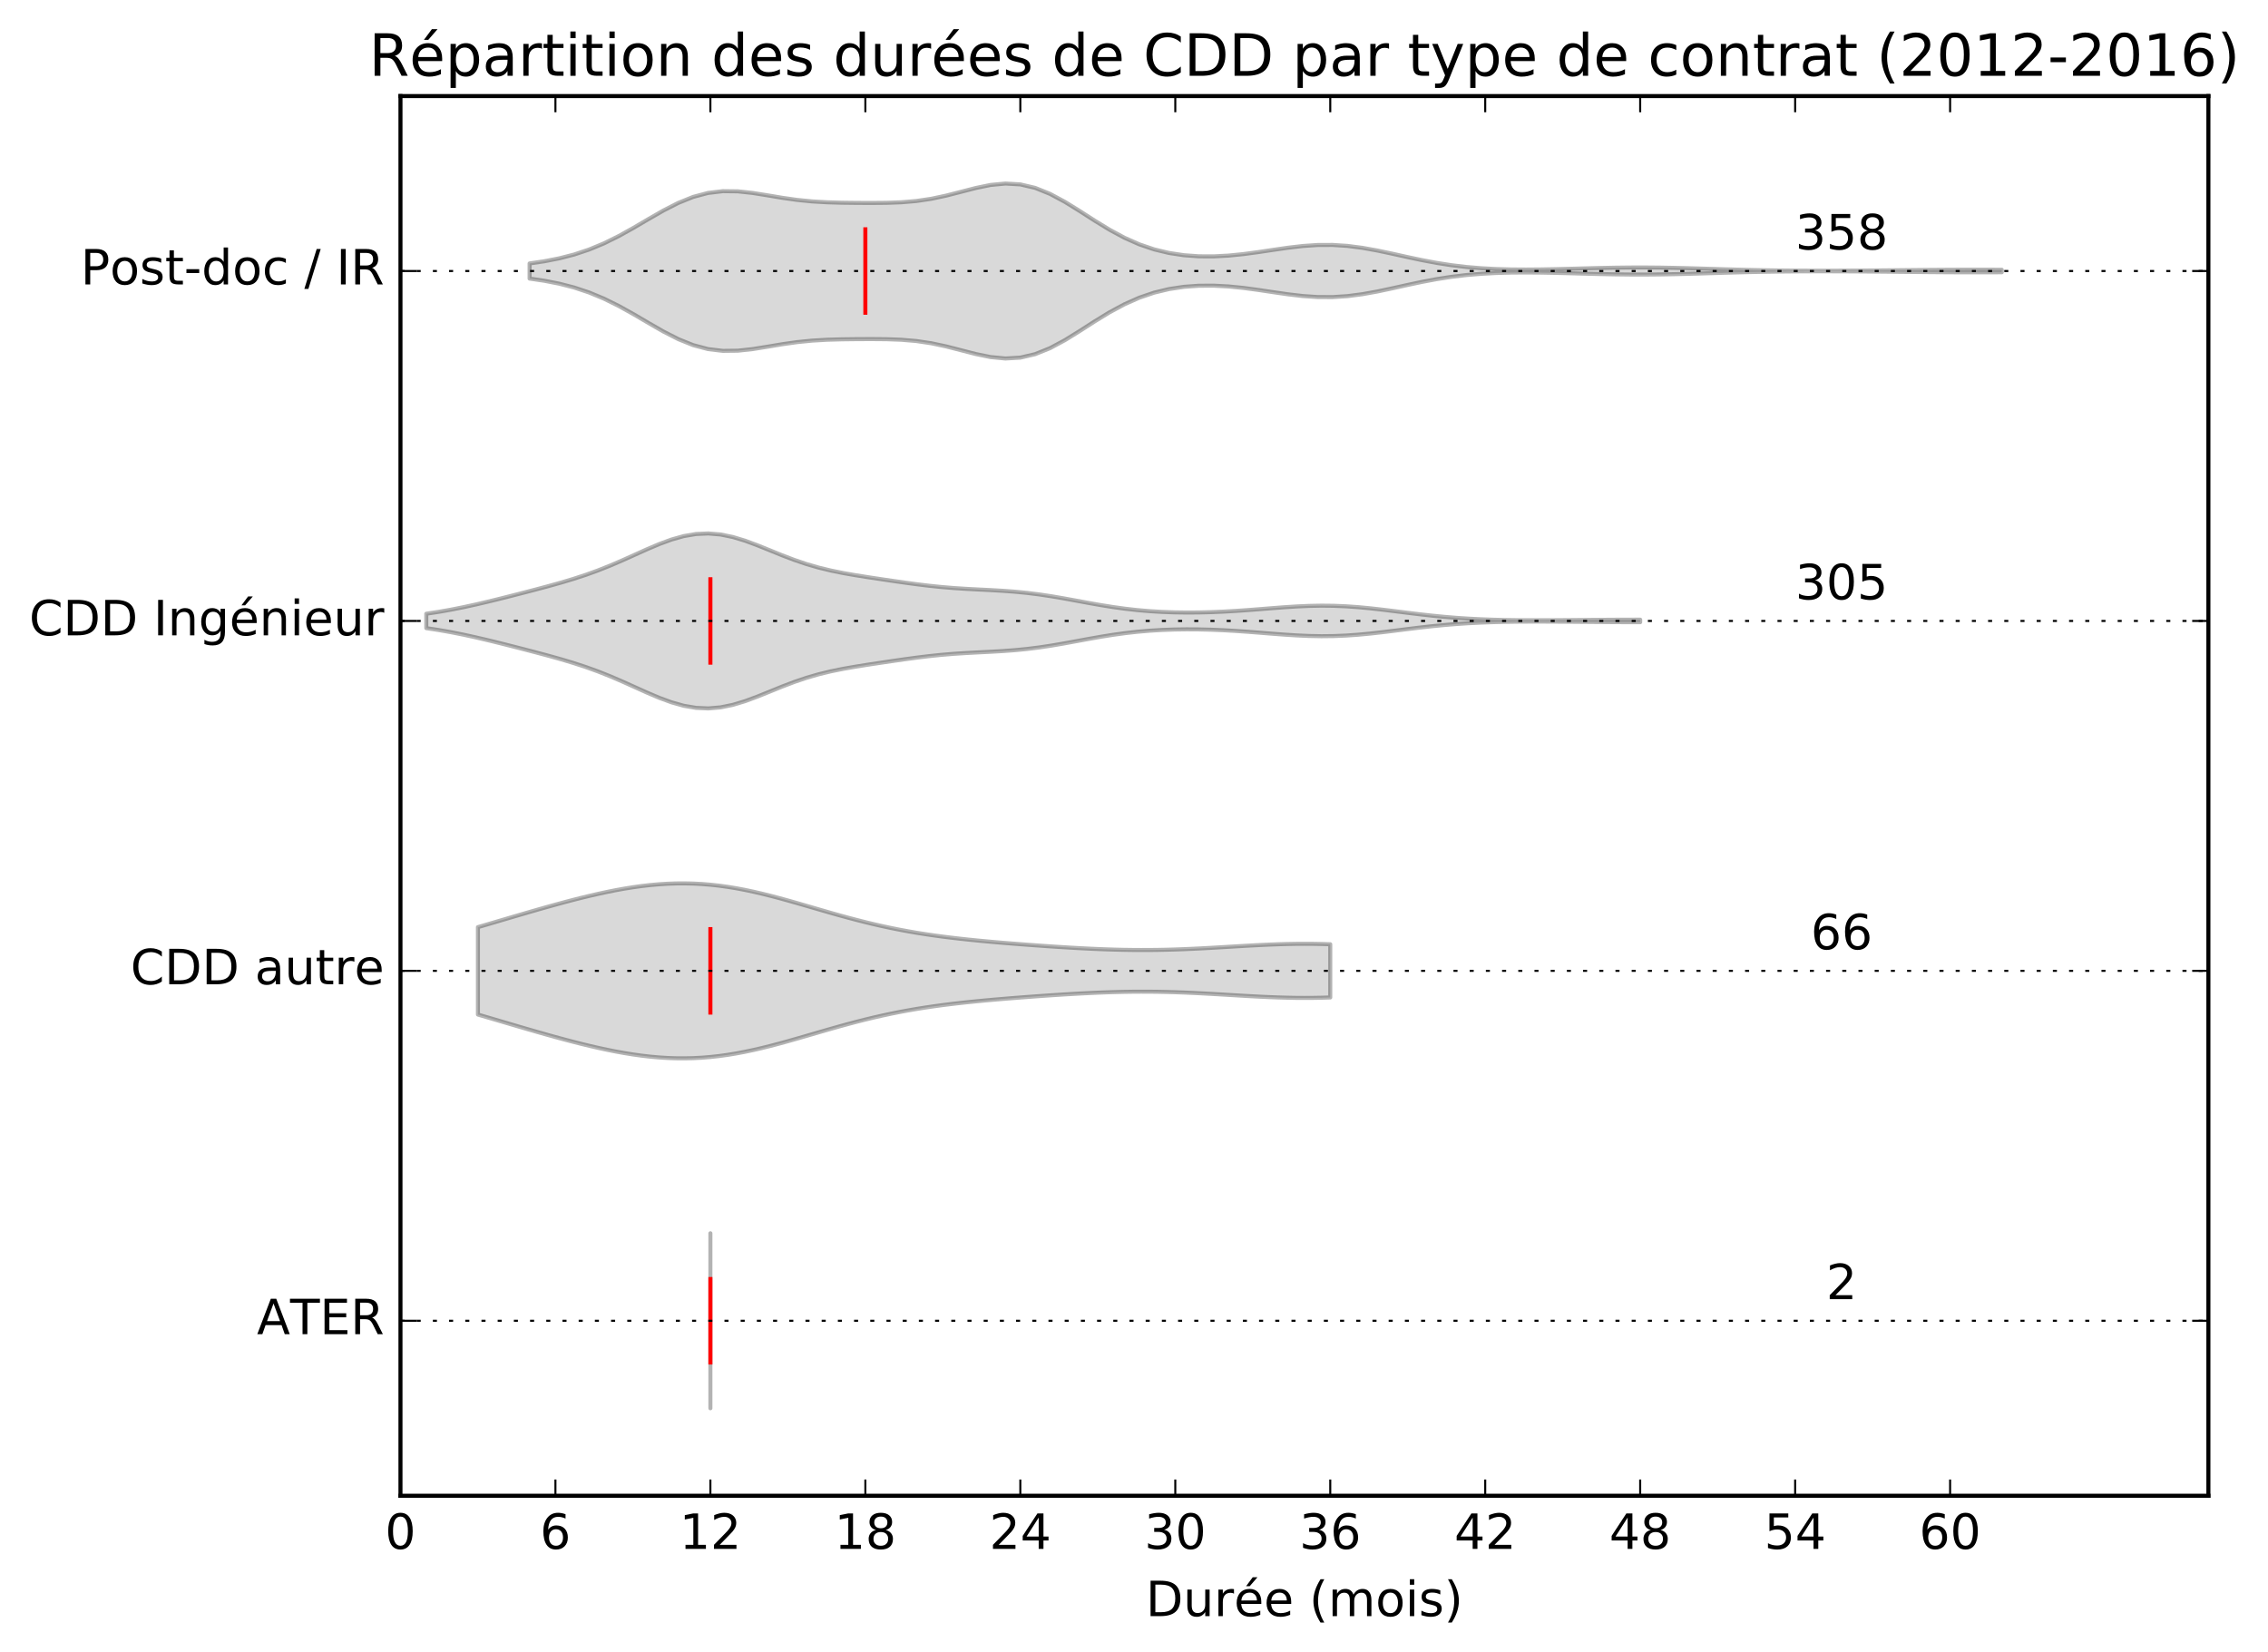 <?xml version="1.0" encoding="utf-8" standalone="no"?>
<!DOCTYPE svg PUBLIC "-//W3C//DTD SVG 1.1//EN"
  "http://www.w3.org/Graphics/SVG/1.1/DTD/svg11.dtd">
<!-- Created with matplotlib (http://matplotlib.org/) -->
<svg height="408pt" version="1.1" viewBox="0 0 560 408" width="560pt" xmlns="http://www.w3.org/2000/svg" xmlns:xlink="http://www.w3.org/1999/xlink">
 <defs>
  <style type="text/css">
*{stroke-linecap:butt;stroke-linejoin:round;stroke-miterlimit:100000;}
  </style>
 </defs>
 <g id="figure_1">
  <g id="patch_1">
   <path d="M 0 408.745 
L 560.27 408.745 
L 560.27 0 
L 0 0 
z
" style="fill:#ffffff;"/>
  </g>
  <g id="axes_1">
   <g id="patch_2">
    <path d="M 98.881 369.318 
L 545.281 369.318 
L 545.281 23.718 
L 98.881 23.718 
z
" style="fill:#ffffff;"/>
   </g>
   <g id="PolyCollection_1">
    <defs>
     <path d="M 175.406 -104.228 
L 175.406 -61.028 
L 175.406 -61.028 
L 175.406 -61.028 
L 175.406 -61.028 
L 175.406 -61.028 
L 175.406 -61.028 
L 175.406 -61.028 
L 175.406 -61.028 
L 175.406 -61.028 
L 175.406 -61.028 
L 175.406 -61.028 
L 175.406 -61.028 
L 175.406 -61.028 
L 175.406 -61.028 
L 175.406 -61.028 
L 175.406 -61.028 
L 175.406 -61.028 
L 175.406 -61.028 
L 175.406 -61.028 
L 175.406 -61.028 
L 175.406 -61.028 
L 175.406 -61.028 
L 175.406 -61.028 
L 175.406 -61.028 
L 175.406 -61.028 
L 175.406 -61.028 
L 175.406 -61.028 
L 175.406 -61.028 
L 175.406 -61.028 
L 175.406 -61.028 
L 175.406 -61.028 
L 175.406 -61.028 
L 175.406 -61.028 
L 175.406 -61.028 
L 175.406 -61.028 
L 175.406 -61.028 
L 175.406 -61.028 
L 175.406 -61.028 
L 175.406 -61.028 
L 175.406 -61.028 
L 175.406 -61.028 
L 175.406 -61.028 
L 175.406 -61.028 
L 175.406 -61.028 
L 175.406 -61.028 
L 175.406 -61.028 
L 175.406 -61.028 
L 175.406 -61.028 
L 175.406 -61.028 
L 175.406 -61.028 
L 175.406 -61.028 
L 175.406 -61.028 
L 175.406 -61.028 
L 175.406 -61.028 
L 175.406 -61.028 
L 175.406 -61.028 
L 175.406 -61.028 
L 175.406 -61.028 
L 175.406 -61.028 
L 175.406 -61.028 
L 175.406 -61.028 
L 175.406 -61.028 
L 175.406 -61.028 
L 175.406 -61.028 
L 175.406 -61.028 
L 175.406 -61.028 
L 175.406 -61.028 
L 175.406 -61.028 
L 175.406 -61.028 
L 175.406 -61.028 
L 175.406 -61.028 
L 175.406 -61.028 
L 175.406 -61.028 
L 175.406 -61.028 
L 175.406 -61.028 
L 175.406 -61.028 
L 175.406 -61.028 
L 175.406 -61.028 
L 175.406 -61.028 
L 175.406 -61.028 
L 175.406 -61.028 
L 175.406 -61.028 
L 175.406 -61.028 
L 175.406 -61.028 
L 175.406 -61.028 
L 175.406 -61.028 
L 175.406 -61.028 
L 175.406 -61.028 
L 175.406 -61.028 
L 175.406 -61.028 
L 175.406 -61.028 
L 175.406 -61.028 
L 175.406 -61.028 
L 175.406 -61.028 
L 175.406 -61.028 
L 175.406 -61.028 
L 175.406 -61.028 
L 175.406 -61.028 
L 175.406 -61.028 
L 175.406 -61.028 
L 175.406 -104.228 
L 175.406 -104.228 
L 175.406 -104.228 
L 175.406 -104.228 
L 175.406 -104.228 
L 175.406 -104.228 
L 175.406 -104.228 
L 175.406 -104.228 
L 175.406 -104.228 
L 175.406 -104.228 
L 175.406 -104.228 
L 175.406 -104.228 
L 175.406 -104.228 
L 175.406 -104.228 
L 175.406 -104.228 
L 175.406 -104.228 
L 175.406 -104.228 
L 175.406 -104.228 
L 175.406 -104.228 
L 175.406 -104.228 
L 175.406 -104.228 
L 175.406 -104.228 
L 175.406 -104.228 
L 175.406 -104.228 
L 175.406 -104.228 
L 175.406 -104.228 
L 175.406 -104.228 
L 175.406 -104.228 
L 175.406 -104.228 
L 175.406 -104.228 
L 175.406 -104.228 
L 175.406 -104.228 
L 175.406 -104.228 
L 175.406 -104.228 
L 175.406 -104.228 
L 175.406 -104.228 
L 175.406 -104.228 
L 175.406 -104.228 
L 175.406 -104.228 
L 175.406 -104.228 
L 175.406 -104.228 
L 175.406 -104.228 
L 175.406 -104.228 
L 175.406 -104.228 
L 175.406 -104.228 
L 175.406 -104.228 
L 175.406 -104.228 
L 175.406 -104.228 
L 175.406 -104.228 
L 175.406 -104.228 
L 175.406 -104.228 
L 175.406 -104.228 
L 175.406 -104.228 
L 175.406 -104.228 
L 175.406 -104.228 
L 175.406 -104.228 
L 175.406 -104.228 
L 175.406 -104.228 
L 175.406 -104.228 
L 175.406 -104.228 
L 175.406 -104.228 
L 175.406 -104.228 
L 175.406 -104.228 
L 175.406 -104.228 
L 175.406 -104.228 
L 175.406 -104.228 
L 175.406 -104.228 
L 175.406 -104.228 
L 175.406 -104.228 
L 175.406 -104.228 
L 175.406 -104.228 
L 175.406 -104.228 
L 175.406 -104.228 
L 175.406 -104.228 
L 175.406 -104.228 
L 175.406 -104.228 
L 175.406 -104.228 
L 175.406 -104.228 
L 175.406 -104.228 
L 175.406 -104.228 
L 175.406 -104.228 
L 175.406 -104.228 
L 175.406 -104.228 
L 175.406 -104.228 
L 175.406 -104.228 
L 175.406 -104.228 
L 175.406 -104.228 
L 175.406 -104.228 
L 175.406 -104.228 
L 175.406 -104.228 
L 175.406 -104.228 
L 175.406 -104.228 
L 175.406 -104.228 
L 175.406 -104.228 
L 175.406 -104.228 
L 175.406 -104.228 
L 175.406 -104.228 
L 175.406 -104.228 
L 175.406 -104.228 
L 175.406 -104.228 
L 175.406 -104.228 
z
" id="mf0b2ff6826" style="stroke:#000000;stroke-opacity:0.3;"/>
    </defs>
    <g clip-path="url(#p38e260ddaf)">
     <use style="fill:#808080;fill-opacity:0.3;stroke:#000000;stroke-opacity:0.3;" x="0.0" xlink:href="#mf0b2ff6826" y="408.745"/>
    </g>
   </g>
   <g id="PolyCollection_2">
    <defs>
     <path d="M 118.012 -179.822 
L 118.012 -158.233 
L 120.138 -157.611 
L 122.263 -156.985 
L 124.389 -156.357 
L 126.515 -155.73 
L 128.641 -155.106 
L 130.766 -154.487 
L 132.892 -153.874 
L 135.018 -153.271 
L 137.143 -152.679 
L 139.269 -152.102 
L 141.395 -151.542 
L 143.521 -151.002 
L 145.646 -150.486 
L 147.772 -149.996 
L 149.898 -149.538 
L 152.023 -149.114 
L 154.149 -148.729 
L 156.275 -148.387 
L 158.401 -148.091 
L 160.526 -147.845 
L 162.652 -147.654 
L 164.778 -147.518 
L 166.903 -147.442 
L 169.029 -147.428 
L 171.155 -147.475 
L 173.281 -147.585 
L 175.406 -147.758 
L 177.532 -147.992 
L 179.658 -148.285 
L 181.783 -148.635 
L 183.909 -149.036 
L 186.035 -149.486 
L 188.161 -149.978 
L 190.286 -150.508 
L 192.412 -151.068 
L 194.538 -151.653 
L 196.663 -152.256 
L 198.789 -152.871 
L 200.915 -153.49 
L 203.041 -154.109 
L 205.166 -154.721 
L 207.292 -155.321 
L 209.418 -155.904 
L 211.543 -156.466 
L 213.669 -157.005 
L 215.795 -157.517 
L 217.921 -158.001 
L 220.046 -158.455 
L 222.172 -158.88 
L 224.298 -159.274 
L 226.423 -159.64 
L 228.549 -159.978 
L 230.675 -160.29 
L 232.801 -160.578 
L 234.926 -160.843 
L 237.052 -161.09 
L 239.178 -161.319 
L 241.303 -161.533 
L 243.429 -161.734 
L 245.555 -161.924 
L 247.681 -162.106 
L 249.806 -162.279 
L 251.932 -162.446 
L 254.058 -162.607 
L 256.183 -162.762 
L 258.309 -162.912 
L 260.435 -163.055 
L 262.561 -163.19 
L 264.686 -163.318 
L 266.812 -163.437 
L 268.938 -163.544 
L 271.063 -163.639 
L 273.189 -163.721 
L 275.315 -163.787 
L 277.441 -163.837 
L 279.566 -163.869 
L 281.692 -163.883 
L 283.818 -163.878 
L 285.943 -163.854 
L 288.069 -163.811 
L 290.195 -163.751 
L 292.321 -163.674 
L 294.446 -163.582 
L 296.572 -163.478 
L 298.698 -163.363 
L 300.823 -163.241 
L 302.949 -163.114 
L 305.075 -162.987 
L 307.201 -162.862 
L 309.326 -162.743 
L 311.452 -162.634 
L 313.578 -162.538 
L 315.703 -162.459 
L 317.829 -162.398 
L 319.955 -162.359 
L 322.081 -162.345 
L 324.206 -162.356 
L 326.332 -162.394 
L 328.458 -162.46 
L 328.458 -175.595 
L 328.458 -175.595 
L 326.332 -175.661 
L 324.206 -175.699 
L 322.081 -175.71 
L 319.955 -175.696 
L 317.829 -175.657 
L 315.703 -175.596 
L 313.578 -175.517 
L 311.452 -175.421 
L 309.326 -175.312 
L 307.201 -175.193 
L 305.075 -175.068 
L 302.949 -174.941 
L 300.823 -174.814 
L 298.698 -174.692 
L 296.572 -174.577 
L 294.446 -174.473 
L 292.321 -174.381 
L 290.195 -174.304 
L 288.069 -174.244 
L 285.943 -174.201 
L 283.818 -174.177 
L 281.692 -174.172 
L 279.566 -174.186 
L 277.441 -174.218 
L 275.315 -174.268 
L 273.189 -174.334 
L 271.063 -174.416 
L 268.938 -174.511 
L 266.812 -174.618 
L 264.686 -174.737 
L 262.561 -174.865 
L 260.435 -175 
L 258.309 -175.143 
L 256.183 -175.293 
L 254.058 -175.448 
L 251.932 -175.609 
L 249.806 -175.776 
L 247.681 -175.949 
L 245.555 -176.131 
L 243.429 -176.321 
L 241.303 -176.522 
L 239.178 -176.736 
L 237.052 -176.965 
L 234.926 -177.212 
L 232.801 -177.477 
L 230.675 -177.765 
L 228.549 -178.077 
L 226.423 -178.415 
L 224.298 -178.781 
L 222.172 -179.175 
L 220.046 -179.6 
L 217.921 -180.054 
L 215.795 -180.538 
L 213.669 -181.05 
L 211.543 -181.589 
L 209.418 -182.151 
L 207.292 -182.734 
L 205.166 -183.334 
L 203.041 -183.946 
L 200.915 -184.565 
L 198.789 -185.184 
L 196.663 -185.799 
L 194.538 -186.402 
L 192.412 -186.987 
L 190.286 -187.547 
L 188.161 -188.077 
L 186.035 -188.569 
L 183.909 -189.019 
L 181.783 -189.42 
L 179.658 -189.77 
L 177.532 -190.063 
L 175.406 -190.297 
L 173.281 -190.47 
L 171.155 -190.58 
L 169.029 -190.627 
L 166.903 -190.613 
L 164.778 -190.537 
L 162.652 -190.401 
L 160.526 -190.21 
L 158.401 -189.964 
L 156.275 -189.668 
L 154.149 -189.326 
L 152.023 -188.941 
L 149.898 -188.517 
L 147.772 -188.059 
L 145.646 -187.569 
L 143.521 -187.053 
L 141.395 -186.513 
L 139.269 -185.953 
L 137.143 -185.376 
L 135.018 -184.784 
L 132.892 -184.181 
L 130.766 -183.568 
L 128.641 -182.949 
L 126.515 -182.325 
L 124.389 -181.698 
L 122.263 -181.07 
L 120.138 -180.444 
L 118.012 -179.822 
z
" id="m212d4ce9a9" style="stroke:#000000;stroke-opacity:0.3;"/>
    </defs>
    <g clip-path="url(#p38e260ddaf)">
     <use style="fill:#808080;fill-opacity:0.3;stroke:#000000;stroke-opacity:0.3;" x="0.0" xlink:href="#m212d4ce9a9" y="408.745"/>
    </g>
   </g>
   <g id="PolyCollection_3">
    <defs>
     <path d="M 105.258 -257.206 
L 105.258 -253.649 
L 108.285 -253.188 
L 111.313 -252.654 
L 114.34 -252.054 
L 117.368 -251.394 
L 120.395 -250.687 
L 123.423 -249.945 
L 126.45 -249.181 
L 129.478 -248.402 
L 132.506 -247.611 
L 135.533 -246.799 
L 138.561 -245.951 
L 141.588 -245.043 
L 144.616 -244.053 
L 147.643 -242.959 
L 150.671 -241.755 
L 153.698 -240.454 
L 156.726 -239.091 
L 159.753 -237.727 
L 162.781 -236.443 
L 165.808 -235.33 
L 168.836 -234.478 
L 171.863 -233.961 
L 174.891 -233.827 
L 177.919 -234.085 
L 180.946 -234.705 
L 183.974 -235.62 
L 187.001 -236.741 
L 190.029 -237.965 
L 193.056 -239.195 
L 196.084 -240.35 
L 199.111 -241.378 
L 202.139 -242.256 
L 205.166 -242.99 
L 208.194 -243.604 
L 211.221 -244.135 
L 214.249 -244.617 
L 217.276 -245.075 
L 220.304 -245.523 
L 223.332 -245.958 
L 226.359 -246.368 
L 229.387 -246.737 
L 232.414 -247.05 
L 235.442 -247.302 
L 238.469 -247.499 
L 241.497 -247.66 
L 244.524 -247.811 
L 247.552 -247.985 
L 250.579 -248.21 
L 253.607 -248.508 
L 256.634 -248.888 
L 259.662 -249.346 
L 262.689 -249.865 
L 265.717 -250.419 
L 268.745 -250.978 
L 271.772 -251.513 
L 274.8 -251.999 
L 277.827 -252.417 
L 280.855 -252.757 
L 283.882 -253.017 
L 286.91 -253.199 
L 289.937 -253.309 
L 292.965 -253.352 
L 295.992 -253.334 
L 299.02 -253.259 
L 302.047 -253.133 
L 305.075 -252.96 
L 308.102 -252.749 
L 311.13 -252.514 
L 314.158 -252.272 
L 317.185 -252.043 
L 320.213 -251.85 
L 323.24 -251.716 
L 326.268 -251.658 
L 329.295 -251.69 
L 332.323 -251.814 
L 335.35 -252.026 
L 338.378 -252.313 
L 341.405 -252.654 
L 344.433 -253.027 
L 347.46 -253.408 
L 350.488 -253.777 
L 353.515 -254.116 
L 356.543 -254.414 
L 359.57 -254.664 
L 362.598 -254.864 
L 365.626 -255.017 
L 368.653 -255.127 
L 371.681 -255.2 
L 374.708 -255.244 
L 377.736 -255.263 
L 380.763 -255.263 
L 383.791 -255.251 
L 386.818 -255.23 
L 389.846 -255.203 
L 392.873 -255.176 
L 395.901 -255.151 
L 398.928 -255.131 
L 401.956 -255.119 
L 404.983 -255.114 
L 404.983 -255.741 
L 404.983 -255.741 
L 401.956 -255.736 
L 398.928 -255.724 
L 395.901 -255.704 
L 392.873 -255.679 
L 389.846 -255.652 
L 386.818 -255.625 
L 383.791 -255.604 
L 380.763 -255.592 
L 377.736 -255.592 
L 374.708 -255.611 
L 371.681 -255.655 
L 368.653 -255.728 
L 365.626 -255.838 
L 362.598 -255.991 
L 359.57 -256.191 
L 356.543 -256.441 
L 353.515 -256.739 
L 350.488 -257.078 
L 347.46 -257.447 
L 344.433 -257.828 
L 341.405 -258.201 
L 338.378 -258.542 
L 335.35 -258.829 
L 332.323 -259.041 
L 329.295 -259.165 
L 326.268 -259.197 
L 323.24 -259.139 
L 320.213 -259.005 
L 317.185 -258.812 
L 314.158 -258.583 
L 311.13 -258.341 
L 308.102 -258.106 
L 305.075 -257.895 
L 302.047 -257.722 
L 299.02 -257.596 
L 295.992 -257.521 
L 292.965 -257.503 
L 289.937 -257.546 
L 286.91 -257.656 
L 283.882 -257.838 
L 280.855 -258.098 
L 277.827 -258.438 
L 274.8 -258.856 
L 271.772 -259.342 
L 268.745 -259.877 
L 265.717 -260.436 
L 262.689 -260.99 
L 259.662 -261.509 
L 256.634 -261.967 
L 253.607 -262.347 
L 250.579 -262.645 
L 247.552 -262.87 
L 244.524 -263.044 
L 241.497 -263.195 
L 238.469 -263.356 
L 235.442 -263.553 
L 232.414 -263.805 
L 229.387 -264.118 
L 226.359 -264.487 
L 223.332 -264.897 
L 220.304 -265.332 
L 217.276 -265.78 
L 214.249 -266.238 
L 211.221 -266.72 
L 208.194 -267.251 
L 205.166 -267.865 
L 202.139 -268.599 
L 199.111 -269.477 
L 196.084 -270.505 
L 193.056 -271.66 
L 190.029 -272.89 
L 187.001 -274.114 
L 183.974 -275.235 
L 180.946 -276.15 
L 177.919 -276.77 
L 174.891 -277.027 
L 171.863 -276.894 
L 168.836 -276.377 
L 165.808 -275.525 
L 162.781 -274.412 
L 159.753 -273.128 
L 156.726 -271.764 
L 153.698 -270.401 
L 150.671 -269.1 
L 147.643 -267.896 
L 144.616 -266.802 
L 141.588 -265.812 
L 138.561 -264.904 
L 135.533 -264.056 
L 132.506 -263.244 
L 129.478 -262.453 
L 126.45 -261.674 
L 123.423 -260.91 
L 120.395 -260.168 
L 117.368 -259.461 
L 114.34 -258.801 
L 111.313 -258.201 
L 108.285 -257.667 
L 105.258 -257.206 
z
" id="m89bff7fbd6" style="stroke:#000000;stroke-opacity:0.3;"/>
    </defs>
    <g clip-path="url(#p38e260ddaf)">
     <use style="fill:#808080;fill-opacity:0.3;stroke:#000000;stroke-opacity:0.3;" x="0.0" xlink:href="#m89bff7fbd6" y="408.745"/>
    </g>
   </g>
   <g id="PolyCollection_4">
    <defs>
     <path d="M 130.766 -343.697 
L 130.766 -339.958 
L 134.438 -339.414 
L 138.11 -338.695 
L 141.781 -337.749 
L 145.453 -336.526 
L 149.125 -335 
L 152.796 -333.184 
L 156.468 -331.14 
L 160.14 -328.986 
L 163.812 -326.881 
L 167.483 -325.007 
L 171.155 -323.526 
L 174.827 -322.55 
L 178.498 -322.111 
L 182.17 -322.154 
L 185.842 -322.552 
L 189.513 -323.14 
L 193.185 -323.756 
L 196.857 -324.277 
L 200.528 -324.643 
L 204.2 -324.857 
L 207.872 -324.961 
L 211.543 -325.006 
L 215.215 -325.021 
L 218.887 -324.989 
L 222.559 -324.855 
L 226.23 -324.544 
L 229.902 -324 
L 233.574 -323.221 
L 237.245 -322.281 
L 240.917 -321.333 
L 244.589 -320.579 
L 248.26 -320.228 
L 251.932 -320.443 
L 255.604 -321.303 
L 259.275 -322.783 
L 262.947 -324.755 
L 266.619 -327.029 
L 270.29 -329.387 
L 273.962 -331.631 
L 277.634 -333.61 
L 281.306 -335.239 
L 284.977 -336.488 
L 288.649 -337.372 
L 292.321 -337.926 
L 295.992 -338.193 
L 299.664 -338.212 
L 303.336 -338.018 
L 307.007 -337.65 
L 310.679 -337.158 
L 314.351 -336.607 
L 318.022 -336.076 
L 321.694 -335.648 
L 325.366 -335.401 
L 329.038 -335.387 
L 332.709 -335.626 
L 336.381 -336.102 
L 340.053 -336.764 
L 343.724 -337.541 
L 347.396 -338.355 
L 351.068 -339.135 
L 354.739 -339.826 
L 358.411 -340.396 
L 362.083 -340.834 
L 365.754 -341.144 
L 369.426 -341.34 
L 373.098 -341.442 
L 376.769 -341.469 
L 380.441 -341.439 
L 384.113 -341.369 
L 387.785 -341.276 
L 391.456 -341.174 
L 395.128 -341.079 
L 398.8 -341.004 
L 402.471 -340.96 
L 406.143 -340.953 
L 409.815 -340.985 
L 413.486 -341.051 
L 417.158 -341.144 
L 420.83 -341.252 
L 424.501 -341.363 
L 428.173 -341.469 
L 431.845 -341.562 
L 435.516 -341.638 
L 439.188 -341.694 
L 442.86 -341.731 
L 446.532 -341.752 
L 450.203 -341.758 
L 453.875 -341.751 
L 457.547 -341.733 
L 461.218 -341.707 
L 464.89 -341.674 
L 468.562 -341.636 
L 472.233 -341.598 
L 475.905 -341.561 
L 479.577 -341.531 
L 483.248 -341.51 
L 486.92 -341.501 
L 490.592 -341.504 
L 494.263 -341.519 
L 494.263 -342.136 
L 494.263 -342.136 
L 490.592 -342.151 
L 486.92 -342.154 
L 483.248 -342.145 
L 479.577 -342.124 
L 475.905 -342.094 
L 472.233 -342.057 
L 468.562 -342.019 
L 464.89 -341.981 
L 461.218 -341.948 
L 457.547 -341.922 
L 453.875 -341.904 
L 450.203 -341.897 
L 446.532 -341.903 
L 442.86 -341.924 
L 439.188 -341.961 
L 435.516 -342.017 
L 431.845 -342.093 
L 428.173 -342.186 
L 424.501 -342.292 
L 420.83 -342.403 
L 417.158 -342.511 
L 413.486 -342.604 
L 409.815 -342.67 
L 406.143 -342.702 
L 402.471 -342.695 
L 398.8 -342.651 
L 395.128 -342.576 
L 391.456 -342.481 
L 387.785 -342.379 
L 384.113 -342.286 
L 380.441 -342.216 
L 376.769 -342.186 
L 373.098 -342.213 
L 369.426 -342.315 
L 365.754 -342.511 
L 362.083 -342.821 
L 358.411 -343.259 
L 354.739 -343.829 
L 351.068 -344.52 
L 347.396 -345.3 
L 343.724 -346.114 
L 340.053 -346.891 
L 336.381 -347.553 
L 332.709 -348.029 
L 329.038 -348.268 
L 325.366 -348.254 
L 321.694 -348.007 
L 318.022 -347.579 
L 314.351 -347.048 
L 310.679 -346.497 
L 307.007 -346.005 
L 303.336 -345.637 
L 299.664 -345.443 
L 295.992 -345.462 
L 292.321 -345.729 
L 288.649 -346.283 
L 284.977 -347.167 
L 281.306 -348.416 
L 277.634 -350.045 
L 273.962 -352.024 
L 270.29 -354.268 
L 266.619 -356.626 
L 262.947 -358.9 
L 259.275 -360.872 
L 255.604 -362.352 
L 251.932 -363.212 
L 248.26 -363.428 
L 244.589 -363.076 
L 240.917 -362.322 
L 237.245 -361.374 
L 233.574 -360.434 
L 229.902 -359.655 
L 226.23 -359.111 
L 222.559 -358.8 
L 218.887 -358.666 
L 215.215 -358.634 
L 211.543 -358.649 
L 207.872 -358.694 
L 204.2 -358.798 
L 200.528 -359.012 
L 196.857 -359.378 
L 193.185 -359.899 
L 189.513 -360.515 
L 185.842 -361.103 
L 182.17 -361.501 
L 178.498 -361.544 
L 174.827 -361.105 
L 171.155 -360.129 
L 167.483 -358.648 
L 163.812 -356.774 
L 160.14 -354.669 
L 156.468 -352.515 
L 152.796 -350.471 
L 149.125 -348.655 
L 145.453 -347.129 
L 141.781 -345.906 
L 138.11 -344.96 
L 134.438 -344.241 
L 130.766 -343.697 
z
" id="m210275f5ef" style="stroke:#000000;stroke-opacity:0.3;"/>
    </defs>
    <g clip-path="url(#p38e260ddaf)">
     <use style="fill:#808080;fill-opacity:0.3;stroke:#000000;stroke-opacity:0.3;" x="0.0" xlink:href="#m210275f5ef" y="408.745"/>
    </g>
   </g>
   <g id="LineCollection_1">
    <path clip-path="url(#p38e260ddaf)" d="M 175.406 336.918 
L 175.406 315.318 
" style="fill:none;stroke:#ff0000;"/>
    <path clip-path="url(#p38e260ddaf)" d="M 175.406 250.518 
L 175.406 228.918 
" style="fill:none;stroke:#ff0000;"/>
    <path clip-path="url(#p38e260ddaf)" d="M 175.406 164.118 
L 175.406 142.518 
" style="fill:none;stroke:#ff0000;"/>
    <path clip-path="url(#p38e260ddaf)" d="M 213.669 77.718 
L 213.669 56.118 
" style="fill:none;stroke:#ff0000;"/>
   </g>
   <g id="patch_3">
    <path d="M 98.881 23.718 
L 545.281 23.718 
" style="fill:none;stroke:#000000;stroke-linecap:square;stroke-linejoin:miter;"/>
   </g>
   <g id="patch_4">
    <path d="M 545.281 369.318 
L 545.281 23.718 
" style="fill:none;stroke:#000000;stroke-linecap:square;stroke-linejoin:miter;"/>
   </g>
   <g id="patch_5">
    <path d="M 98.881 369.318 
L 545.281 369.318 
" style="fill:none;stroke:#000000;stroke-linecap:square;stroke-linejoin:miter;"/>
   </g>
   <g id="patch_6">
    <path d="M 98.881 369.318 
L 98.881 23.718 
" style="fill:none;stroke:#000000;stroke-linecap:square;stroke-linejoin:miter;"/>
   </g>
   <g id="matplotlib.axis_1">
    <g id="xtick_1">
     <g id="line2d_1">
      <defs>
       <path d="M 0 0 
L 0 -4 
" id="m77deff2e75" style="stroke:#000000;stroke-width:0.5;"/>
      </defs>
      <g>
       <use style="stroke:#000000;stroke-width:0.5;" x="98.881" xlink:href="#m77deff2e75" y="369.318"/>
      </g>
     </g>
     <g id="line2d_2">
      <defs>
       <path d="M 0 0 
L 0 4 
" id="m573f08c251" style="stroke:#000000;stroke-width:0.5;"/>
      </defs>
      <g>
       <use style="stroke:#000000;stroke-width:0.5;" x="98.881" xlink:href="#m573f08c251" y="23.718"/>
      </g>
     </g>
     <g id="text_1">
      <!-- 0 -->
      <defs>
       <path d="M 31.781 66.406 
Q 24.172 66.406 20.328 58.906 
Q 16.5 51.422 16.5 36.375 
Q 16.5 21.391 20.328 13.891 
Q 24.172 6.391 31.781 6.391 
Q 39.453 6.391 43.281 13.891 
Q 47.125 21.391 47.125 36.375 
Q 47.125 51.422 43.281 58.906 
Q 39.453 66.406 31.781 66.406 
M 31.781 74.219 
Q 44.047 74.219 50.516 64.516 
Q 56.984 54.828 56.984 36.375 
Q 56.984 17.969 50.516 8.266 
Q 44.047 -1.422 31.781 -1.422 
Q 19.531 -1.422 13.062 8.266 
Q 6.594 17.969 6.594 36.375 
Q 6.594 54.828 13.062 64.516 
Q 19.531 74.219 31.781 74.219 
" id="BitstreamVeraSans-Roman-30"/>
      </defs>
      <g transform="translate(95.063 382.436)scale(0.12 -0.12)">
       <use xlink:href="#BitstreamVeraSans-Roman-30"/>
      </g>
     </g>
    </g>
    <g id="xtick_2">
     <g id="line2d_3">
      <g>
       <use style="stroke:#000000;stroke-width:0.5;" x="137.143" xlink:href="#m77deff2e75" y="369.318"/>
      </g>
     </g>
     <g id="line2d_4">
      <g>
       <use style="stroke:#000000;stroke-width:0.5;" x="137.143" xlink:href="#m573f08c251" y="23.718"/>
      </g>
     </g>
     <g id="text_2">
      <!-- 6 -->
      <defs>
       <path d="M 33.016 40.375 
Q 26.375 40.375 22.484 35.828 
Q 18.609 31.297 18.609 23.391 
Q 18.609 15.531 22.484 10.953 
Q 26.375 6.391 33.016 6.391 
Q 39.656 6.391 43.531 10.953 
Q 47.406 15.531 47.406 23.391 
Q 47.406 31.297 43.531 35.828 
Q 39.656 40.375 33.016 40.375 
M 52.594 71.297 
L 52.594 62.312 
Q 48.875 64.062 45.094 64.984 
Q 41.312 65.922 37.594 65.922 
Q 27.828 65.922 22.672 59.328 
Q 17.531 52.734 16.797 39.406 
Q 19.672 43.656 24.016 45.922 
Q 28.375 48.188 33.594 48.188 
Q 44.578 48.188 50.953 41.516 
Q 57.328 34.859 57.328 23.391 
Q 57.328 12.156 50.688 5.359 
Q 44.047 -1.422 33.016 -1.422 
Q 20.359 -1.422 13.672 8.266 
Q 6.984 17.969 6.984 36.375 
Q 6.984 53.656 15.188 63.938 
Q 23.391 74.219 37.203 74.219 
Q 40.922 74.219 44.703 73.484 
Q 48.484 72.75 52.594 71.297 
" id="BitstreamVeraSans-Roman-36"/>
      </defs>
      <g transform="translate(133.326 382.436)scale(0.12 -0.12)">
       <use xlink:href="#BitstreamVeraSans-Roman-36"/>
      </g>
     </g>
    </g>
    <g id="xtick_3">
     <g id="line2d_5">
      <g>
       <use style="stroke:#000000;stroke-width:0.5;" x="175.406" xlink:href="#m77deff2e75" y="369.318"/>
      </g>
     </g>
     <g id="line2d_6">
      <g>
       <use style="stroke:#000000;stroke-width:0.5;" x="175.406" xlink:href="#m573f08c251" y="23.718"/>
      </g>
     </g>
     <g id="text_3">
      <!-- 12 -->
      <defs>
       <path d="M 19.188 8.297 
L 53.609 8.297 
L 53.609 0 
L 7.328 0 
L 7.328 8.297 
Q 12.938 14.109 22.625 23.891 
Q 32.328 33.688 34.812 36.531 
Q 39.547 41.844 41.422 45.531 
Q 43.312 49.219 43.312 52.781 
Q 43.312 58.594 39.234 62.25 
Q 35.156 65.922 28.609 65.922 
Q 23.969 65.922 18.812 64.312 
Q 13.672 62.703 7.812 59.422 
L 7.812 69.391 
Q 13.766 71.781 18.938 73 
Q 24.125 74.219 28.422 74.219 
Q 39.75 74.219 46.484 68.547 
Q 53.219 62.891 53.219 53.422 
Q 53.219 48.922 51.531 44.891 
Q 49.859 40.875 45.406 35.406 
Q 44.188 33.984 37.641 27.219 
Q 31.109 20.453 19.188 8.297 
" id="BitstreamVeraSans-Roman-32"/>
       <path d="M 12.406 8.297 
L 28.516 8.297 
L 28.516 63.922 
L 10.984 60.406 
L 10.984 69.391 
L 28.422 72.906 
L 38.281 72.906 
L 38.281 8.297 
L 54.391 8.297 
L 54.391 0 
L 12.406 0 
z
" id="BitstreamVeraSans-Roman-31"/>
      </defs>
      <g transform="translate(167.771 382.436)scale(0.12 -0.12)">
       <use xlink:href="#BitstreamVeraSans-Roman-31"/>
       <use x="63.623" xlink:href="#BitstreamVeraSans-Roman-32"/>
      </g>
     </g>
    </g>
    <g id="xtick_4">
     <g id="line2d_7">
      <g>
       <use style="stroke:#000000;stroke-width:0.5;" x="213.669" xlink:href="#m77deff2e75" y="369.318"/>
      </g>
     </g>
     <g id="line2d_8">
      <g>
       <use style="stroke:#000000;stroke-width:0.5;" x="213.669" xlink:href="#m573f08c251" y="23.718"/>
      </g>
     </g>
     <g id="text_4">
      <!-- 18 -->
      <defs>
       <path d="M 31.781 34.625 
Q 24.75 34.625 20.719 30.859 
Q 16.703 27.094 16.703 20.516 
Q 16.703 13.922 20.719 10.156 
Q 24.75 6.391 31.781 6.391 
Q 38.812 6.391 42.859 10.172 
Q 46.922 13.969 46.922 20.516 
Q 46.922 27.094 42.891 30.859 
Q 38.875 34.625 31.781 34.625 
M 21.922 38.812 
Q 15.578 40.375 12.031 44.719 
Q 8.5 49.078 8.5 55.328 
Q 8.5 64.062 14.719 69.141 
Q 20.953 74.219 31.781 74.219 
Q 42.672 74.219 48.875 69.141 
Q 55.078 64.062 55.078 55.328 
Q 55.078 49.078 51.531 44.719 
Q 48 40.375 41.703 38.812 
Q 48.828 37.156 52.797 32.312 
Q 56.781 27.484 56.781 20.516 
Q 56.781 9.906 50.312 4.234 
Q 43.844 -1.422 31.781 -1.422 
Q 19.734 -1.422 13.25 4.234 
Q 6.781 9.906 6.781 20.516 
Q 6.781 27.484 10.781 32.312 
Q 14.797 37.156 21.922 38.812 
M 18.312 54.391 
Q 18.312 48.734 21.844 45.562 
Q 25.391 42.391 31.781 42.391 
Q 38.141 42.391 41.719 45.562 
Q 45.312 48.734 45.312 54.391 
Q 45.312 60.062 41.719 63.234 
Q 38.141 66.406 31.781 66.406 
Q 25.391 66.406 21.844 63.234 
Q 18.312 60.062 18.312 54.391 
" id="BitstreamVeraSans-Roman-38"/>
      </defs>
      <g transform="translate(206.034 382.436)scale(0.12 -0.12)">
       <use xlink:href="#BitstreamVeraSans-Roman-31"/>
       <use x="63.623" xlink:href="#BitstreamVeraSans-Roman-38"/>
      </g>
     </g>
    </g>
    <g id="xtick_5">
     <g id="line2d_9">
      <g>
       <use style="stroke:#000000;stroke-width:0.5;" x="251.932" xlink:href="#m77deff2e75" y="369.318"/>
      </g>
     </g>
     <g id="line2d_10">
      <g>
       <use style="stroke:#000000;stroke-width:0.5;" x="251.932" xlink:href="#m573f08c251" y="23.718"/>
      </g>
     </g>
     <g id="text_5">
      <!-- 24 -->
      <defs>
       <path d="M 37.797 64.312 
L 12.891 25.391 
L 37.797 25.391 
z
M 35.203 72.906 
L 47.609 72.906 
L 47.609 25.391 
L 58.016 25.391 
L 58.016 17.188 
L 47.609 17.188 
L 47.609 0 
L 37.797 0 
L 37.797 17.188 
L 4.891 17.188 
L 4.891 26.703 
z
" id="BitstreamVeraSans-Roman-34"/>
      </defs>
      <g transform="translate(244.297 382.436)scale(0.12 -0.12)">
       <use xlink:href="#BitstreamVeraSans-Roman-32"/>
       <use x="63.623" xlink:href="#BitstreamVeraSans-Roman-34"/>
      </g>
     </g>
    </g>
    <g id="xtick_6">
     <g id="line2d_11">
      <g>
       <use style="stroke:#000000;stroke-width:0.5;" x="290.195" xlink:href="#m77deff2e75" y="369.318"/>
      </g>
     </g>
     <g id="line2d_12">
      <g>
       <use style="stroke:#000000;stroke-width:0.5;" x="290.195" xlink:href="#m573f08c251" y="23.718"/>
      </g>
     </g>
     <g id="text_6">
      <!-- 30 -->
      <defs>
       <path d="M 40.578 39.312 
Q 47.656 37.797 51.625 33 
Q 55.609 28.219 55.609 21.188 
Q 55.609 10.406 48.188 4.484 
Q 40.766 -1.422 27.094 -1.422 
Q 22.516 -1.422 17.656 -0.516 
Q 12.797 0.391 7.625 2.203 
L 7.625 11.719 
Q 11.719 9.328 16.594 8.109 
Q 21.484 6.891 26.812 6.891 
Q 36.078 6.891 40.938 10.547 
Q 45.797 14.203 45.797 21.188 
Q 45.797 27.641 41.281 31.266 
Q 36.766 34.906 28.719 34.906 
L 20.219 34.906 
L 20.219 43.016 
L 29.109 43.016 
Q 36.375 43.016 40.234 45.922 
Q 44.094 48.828 44.094 54.297 
Q 44.094 59.906 40.109 62.906 
Q 36.141 65.922 28.719 65.922 
Q 24.656 65.922 20.016 65.031 
Q 15.375 64.156 9.812 62.312 
L 9.812 71.094 
Q 15.438 72.656 20.344 73.438 
Q 25.25 74.219 29.594 74.219 
Q 40.828 74.219 47.359 69.109 
Q 53.906 64.016 53.906 55.328 
Q 53.906 49.266 50.438 45.094 
Q 46.969 40.922 40.578 39.312 
" id="BitstreamVeraSans-Roman-33"/>
      </defs>
      <g transform="translate(282.56 382.436)scale(0.12 -0.12)">
       <use xlink:href="#BitstreamVeraSans-Roman-33"/>
       <use x="63.623" xlink:href="#BitstreamVeraSans-Roman-30"/>
      </g>
     </g>
    </g>
    <g id="xtick_7">
     <g id="line2d_13">
      <g>
       <use style="stroke:#000000;stroke-width:0.5;" x="328.458" xlink:href="#m77deff2e75" y="369.318"/>
      </g>
     </g>
     <g id="line2d_14">
      <g>
       <use style="stroke:#000000;stroke-width:0.5;" x="328.458" xlink:href="#m573f08c251" y="23.718"/>
      </g>
     </g>
     <g id="text_7">
      <!-- 36 -->
      <g transform="translate(320.823 382.436)scale(0.12 -0.12)">
       <use xlink:href="#BitstreamVeraSans-Roman-33"/>
       <use x="63.623" xlink:href="#BitstreamVeraSans-Roman-36"/>
      </g>
     </g>
    </g>
    <g id="xtick_8">
     <g id="line2d_15">
      <g>
       <use style="stroke:#000000;stroke-width:0.5;" x="366.721" xlink:href="#m77deff2e75" y="369.318"/>
      </g>
     </g>
     <g id="line2d_16">
      <g>
       <use style="stroke:#000000;stroke-width:0.5;" x="366.721" xlink:href="#m573f08c251" y="23.718"/>
      </g>
     </g>
     <g id="text_8">
      <!-- 42 -->
      <g transform="translate(359.086 382.436)scale(0.12 -0.12)">
       <use xlink:href="#BitstreamVeraSans-Roman-34"/>
       <use x="63.623" xlink:href="#BitstreamVeraSans-Roman-32"/>
      </g>
     </g>
    </g>
    <g id="xtick_9">
     <g id="line2d_17">
      <g>
       <use style="stroke:#000000;stroke-width:0.5;" x="404.983" xlink:href="#m77deff2e75" y="369.318"/>
      </g>
     </g>
     <g id="line2d_18">
      <g>
       <use style="stroke:#000000;stroke-width:0.5;" x="404.983" xlink:href="#m573f08c251" y="23.718"/>
      </g>
     </g>
     <g id="text_9">
      <!-- 48 -->
      <g transform="translate(397.348 382.436)scale(0.12 -0.12)">
       <use xlink:href="#BitstreamVeraSans-Roman-34"/>
       <use x="63.623" xlink:href="#BitstreamVeraSans-Roman-38"/>
      </g>
     </g>
    </g>
    <g id="xtick_10">
     <g id="line2d_19">
      <g>
       <use style="stroke:#000000;stroke-width:0.5;" x="443.246" xlink:href="#m77deff2e75" y="369.318"/>
      </g>
     </g>
     <g id="line2d_20">
      <g>
       <use style="stroke:#000000;stroke-width:0.5;" x="443.246" xlink:href="#m573f08c251" y="23.718"/>
      </g>
     </g>
     <g id="text_10">
      <!-- 54 -->
      <defs>
       <path d="M 10.797 72.906 
L 49.516 72.906 
L 49.516 64.594 
L 19.828 64.594 
L 19.828 46.734 
Q 21.969 47.469 24.109 47.828 
Q 26.266 48.188 28.422 48.188 
Q 40.625 48.188 47.75 41.5 
Q 54.891 34.812 54.891 23.391 
Q 54.891 11.625 47.562 5.094 
Q 40.234 -1.422 26.906 -1.422 
Q 22.312 -1.422 17.547 -0.641 
Q 12.797 0.141 7.719 1.703 
L 7.719 11.625 
Q 12.109 9.234 16.797 8.062 
Q 21.484 6.891 26.703 6.891 
Q 35.156 6.891 40.078 11.328 
Q 45.016 15.766 45.016 23.391 
Q 45.016 31 40.078 35.438 
Q 35.156 39.891 26.703 39.891 
Q 22.75 39.891 18.812 39.016 
Q 14.891 38.141 10.797 36.281 
z
" id="BitstreamVeraSans-Roman-35"/>
      </defs>
      <g transform="translate(435.611 382.436)scale(0.12 -0.12)">
       <use xlink:href="#BitstreamVeraSans-Roman-35"/>
       <use x="63.623" xlink:href="#BitstreamVeraSans-Roman-34"/>
      </g>
     </g>
    </g>
    <g id="xtick_11">
     <g id="line2d_21">
      <g>
       <use style="stroke:#000000;stroke-width:0.5;" x="481.509" xlink:href="#m77deff2e75" y="369.318"/>
      </g>
     </g>
     <g id="line2d_22">
      <g>
       <use style="stroke:#000000;stroke-width:0.5;" x="481.509" xlink:href="#m573f08c251" y="23.718"/>
      </g>
     </g>
     <g id="text_11">
      <!-- 60 -->
      <g transform="translate(473.874 382.436)scale(0.12 -0.12)">
       <use xlink:href="#BitstreamVeraSans-Roman-36"/>
       <use x="63.623" xlink:href="#BitstreamVeraSans-Roman-30"/>
      </g>
     </g>
    </g>
    <g id="text_12">
     <!-- Durée (mois) -->
     <defs>
      <path id="BitstreamVeraSans-Roman-20"/>
      <path d="M 52 44.188 
Q 55.375 50.25 60.062 53.125 
Q 64.75 56 71.094 56 
Q 79.641 56 84.281 50.016 
Q 88.922 44.047 88.922 33.016 
L 88.922 0 
L 79.891 0 
L 79.891 32.719 
Q 79.891 40.578 77.094 44.375 
Q 74.312 48.188 68.609 48.188 
Q 61.625 48.188 57.562 43.547 
Q 53.516 38.922 53.516 30.906 
L 53.516 0 
L 44.484 0 
L 44.484 32.719 
Q 44.484 40.625 41.703 44.406 
Q 38.922 48.188 33.109 48.188 
Q 26.219 48.188 22.156 43.531 
Q 18.109 38.875 18.109 30.906 
L 18.109 0 
L 9.078 0 
L 9.078 54.688 
L 18.109 54.688 
L 18.109 46.188 
Q 21.188 51.219 25.484 53.609 
Q 29.781 56 35.688 56 
Q 41.656 56 45.828 52.969 
Q 50 49.953 52 44.188 
" id="BitstreamVeraSans-Roman-6d"/>
      <path d="M 8.016 75.875 
L 15.828 75.875 
Q 23.141 64.359 26.781 53.312 
Q 30.422 42.281 30.422 31.391 
Q 30.422 20.453 26.781 9.375 
Q 23.141 -1.703 15.828 -13.188 
L 8.016 -13.188 
Q 14.5 -2 17.703 9.062 
Q 20.906 20.125 20.906 31.391 
Q 20.906 42.672 17.703 53.656 
Q 14.5 64.656 8.016 75.875 
" id="BitstreamVeraSans-Roman-29"/>
      <path d="M 56.203 29.594 
L 56.203 25.203 
L 14.891 25.203 
Q 15.484 15.922 20.484 11.062 
Q 25.484 6.203 34.422 6.203 
Q 39.594 6.203 44.453 7.469 
Q 49.312 8.734 54.109 11.281 
L 54.109 2.781 
Q 49.266 0.734 44.188 -0.344 
Q 39.109 -1.422 33.891 -1.422 
Q 20.797 -1.422 13.156 6.188 
Q 5.516 13.812 5.516 26.812 
Q 5.516 40.234 12.766 48.109 
Q 20.016 56 32.328 56 
Q 43.359 56 49.781 48.891 
Q 56.203 41.797 56.203 29.594 
M 47.219 32.234 
Q 47.125 39.594 43.094 43.984 
Q 39.062 48.391 32.422 48.391 
Q 24.906 48.391 20.391 44.141 
Q 15.875 39.891 15.188 32.172 
z
M 38.531 79.984 
L 48.25 79.984 
L 32.344 61.625 
L 24.859 61.625 
z
" id="BitstreamVeraSans-Roman-e9"/>
      <path d="M 30.609 48.391 
Q 23.391 48.391 19.188 42.75 
Q 14.984 37.109 14.984 27.297 
Q 14.984 17.484 19.156 11.844 
Q 23.344 6.203 30.609 6.203 
Q 37.797 6.203 41.984 11.859 
Q 46.188 17.531 46.188 27.297 
Q 46.188 37.016 41.984 42.703 
Q 37.797 48.391 30.609 48.391 
M 30.609 56 
Q 42.328 56 49.016 48.375 
Q 55.719 40.766 55.719 27.297 
Q 55.719 13.875 49.016 6.219 
Q 42.328 -1.422 30.609 -1.422 
Q 18.844 -1.422 12.172 6.219 
Q 5.516 13.875 5.516 27.297 
Q 5.516 40.766 12.172 48.375 
Q 18.844 56 30.609 56 
" id="BitstreamVeraSans-Roman-6f"/>
      <path d="M 19.672 64.797 
L 19.672 8.109 
L 31.594 8.109 
Q 46.688 8.109 53.688 14.938 
Q 60.688 21.781 60.688 36.531 
Q 60.688 51.172 53.688 57.984 
Q 46.688 64.797 31.594 64.797 
z
M 9.812 72.906 
L 30.078 72.906 
Q 51.266 72.906 61.172 64.094 
Q 71.094 55.281 71.094 36.531 
Q 71.094 17.672 61.125 8.828 
Q 51.172 0 30.078 0 
L 9.812 0 
z
" id="BitstreamVeraSans-Roman-44"/>
      <path d="M 9.422 54.688 
L 18.406 54.688 
L 18.406 0 
L 9.422 0 
z
M 9.422 75.984 
L 18.406 75.984 
L 18.406 64.594 
L 9.422 64.594 
z
" id="BitstreamVeraSans-Roman-69"/>
      <path d="M 31 75.875 
Q 24.469 64.656 21.281 53.656 
Q 18.109 42.672 18.109 31.391 
Q 18.109 20.125 21.312 9.062 
Q 24.516 -2 31 -13.188 
L 23.188 -13.188 
Q 15.875 -1.703 12.234 9.375 
Q 8.594 20.453 8.594 31.391 
Q 8.594 42.281 12.203 53.312 
Q 15.828 64.359 23.188 75.875 
z
" id="BitstreamVeraSans-Roman-28"/>
      <path d="M 56.203 29.594 
L 56.203 25.203 
L 14.891 25.203 
Q 15.484 15.922 20.484 11.062 
Q 25.484 6.203 34.422 6.203 
Q 39.594 6.203 44.453 7.469 
Q 49.312 8.734 54.109 11.281 
L 54.109 2.781 
Q 49.266 0.734 44.188 -0.344 
Q 39.109 -1.422 33.891 -1.422 
Q 20.797 -1.422 13.156 6.188 
Q 5.516 13.812 5.516 26.812 
Q 5.516 40.234 12.766 48.109 
Q 20.016 56 32.328 56 
Q 43.359 56 49.781 48.891 
Q 56.203 41.797 56.203 29.594 
M 47.219 32.234 
Q 47.125 39.594 43.094 43.984 
Q 39.062 48.391 32.422 48.391 
Q 24.906 48.391 20.391 44.141 
Q 15.875 39.891 15.188 32.172 
z
" id="BitstreamVeraSans-Roman-65"/>
      <path d="M 8.5 21.578 
L 8.5 54.688 
L 17.484 54.688 
L 17.484 21.922 
Q 17.484 14.156 20.5 10.266 
Q 23.531 6.391 29.594 6.391 
Q 36.859 6.391 41.078 11.031 
Q 45.312 15.672 45.312 23.688 
L 45.312 54.688 
L 54.297 54.688 
L 54.297 0 
L 45.312 0 
L 45.312 8.406 
Q 42.047 3.422 37.719 1 
Q 33.406 -1.422 27.688 -1.422 
Q 18.266 -1.422 13.375 4.438 
Q 8.5 10.297 8.5 21.578 
" id="BitstreamVeraSans-Roman-75"/>
      <path d="M 41.109 46.297 
Q 39.594 47.172 37.812 47.578 
Q 36.031 48 33.891 48 
Q 26.266 48 22.188 43.047 
Q 18.109 38.094 18.109 28.812 
L 18.109 0 
L 9.078 0 
L 9.078 54.688 
L 18.109 54.688 
L 18.109 46.188 
Q 20.953 51.172 25.484 53.578 
Q 30.031 56 36.531 56 
Q 37.453 56 38.578 55.875 
Q 39.703 55.766 41.062 55.516 
z
" id="BitstreamVeraSans-Roman-72"/>
      <path d="M 44.281 53.078 
L 44.281 44.578 
Q 40.484 46.531 36.375 47.5 
Q 32.281 48.484 27.875 48.484 
Q 21.188 48.484 17.844 46.438 
Q 14.5 44.391 14.5 40.281 
Q 14.5 37.156 16.891 35.375 
Q 19.281 33.594 26.516 31.984 
L 29.594 31.297 
Q 39.156 29.25 43.188 25.516 
Q 47.219 21.781 47.219 15.094 
Q 47.219 7.469 41.188 3.016 
Q 35.156 -1.422 24.609 -1.422 
Q 20.219 -1.422 15.453 -0.562 
Q 10.688 0.297 5.422 2 
L 5.422 11.281 
Q 10.406 8.688 15.234 7.391 
Q 20.062 6.109 24.812 6.109 
Q 31.156 6.109 34.562 8.281 
Q 37.984 10.453 37.984 14.406 
Q 37.984 18.062 35.516 20.016 
Q 33.062 21.969 24.703 23.781 
L 21.578 24.516 
Q 13.234 26.266 9.516 29.906 
Q 5.812 33.547 5.812 39.891 
Q 5.812 47.609 11.281 51.797 
Q 16.75 56 26.812 56 
Q 31.781 56 36.172 55.266 
Q 40.578 54.547 44.281 53.078 
" id="BitstreamVeraSans-Roman-73"/>
     </defs>
     <g transform="translate(282.913 399.05)scale(0.12 -0.12)">
      <use xlink:href="#BitstreamVeraSans-Roman-44"/>
      <use x="77.002" xlink:href="#BitstreamVeraSans-Roman-75"/>
      <use x="140.381" xlink:href="#BitstreamVeraSans-Roman-72"/>
      <use x="181.463" xlink:href="#BitstreamVeraSans-Roman-e9"/>
      <use x="242.986" xlink:href="#BitstreamVeraSans-Roman-65"/>
      <use x="304.51" xlink:href="#BitstreamVeraSans-Roman-20"/>
      <use x="336.297" xlink:href="#BitstreamVeraSans-Roman-28"/>
      <use x="375.311" xlink:href="#BitstreamVeraSans-Roman-6d"/>
      <use x="472.723" xlink:href="#BitstreamVeraSans-Roman-6f"/>
      <use x="533.904" xlink:href="#BitstreamVeraSans-Roman-69"/>
      <use x="561.688" xlink:href="#BitstreamVeraSans-Roman-73"/>
      <use x="613.787" xlink:href="#BitstreamVeraSans-Roman-29"/>
     </g>
    </g>
   </g>
   <g id="matplotlib.axis_2">
    <g id="ytick_1">
     <g id="line2d_23">
      <path clip-path="url(#p38e260ddaf)" d="M 98.881 326.118 
L 545.281 326.118 
" style="fill:none;stroke:#000000;stroke-dasharray:1,3;stroke-dashoffset:0.0;stroke-width:0.5;"/>
     </g>
     <g id="line2d_24">
      <defs>
       <path d="M 0 0 
L 4 0 
" id="m913da03eed" style="stroke:#000000;stroke-width:0.5;"/>
      </defs>
      <g>
       <use style="stroke:#000000;stroke-width:0.5;" x="98.881" xlink:href="#m913da03eed" y="326.118"/>
      </g>
     </g>
     <g id="line2d_25">
      <defs>
       <path d="M 0 0 
L -4 0 
" id="md27d42bcff" style="stroke:#000000;stroke-width:0.5;"/>
      </defs>
      <g>
       <use style="stroke:#000000;stroke-width:0.5;" x="545.281" xlink:href="#md27d42bcff" y="326.118"/>
      </g>
     </g>
     <g id="text_13">
      <!-- ATER -->
      <defs>
       <path d="M 9.812 72.906 
L 55.906 72.906 
L 55.906 64.594 
L 19.672 64.594 
L 19.672 43.016 
L 54.391 43.016 
L 54.391 34.719 
L 19.672 34.719 
L 19.672 8.297 
L 56.781 8.297 
L 56.781 0 
L 9.812 0 
z
" id="BitstreamVeraSans-Roman-45"/>
       <path d="M -0.297 72.906 
L 61.375 72.906 
L 61.375 64.594 
L 35.5 64.594 
L 35.5 0 
L 25.594 0 
L 25.594 64.594 
L -0.297 64.594 
z
" id="BitstreamVeraSans-Roman-54"/>
       <path d="M 44.391 34.188 
Q 47.562 33.109 50.562 29.594 
Q 53.562 26.078 56.594 19.922 
L 66.609 0 
L 56 0 
L 46.688 18.703 
Q 43.062 26.031 39.672 28.422 
Q 36.281 30.812 30.422 30.812 
L 19.672 30.812 
L 19.672 0 
L 9.812 0 
L 9.812 72.906 
L 32.078 72.906 
Q 44.578 72.906 50.734 67.672 
Q 56.891 62.453 56.891 51.906 
Q 56.891 45.016 53.688 40.469 
Q 50.484 35.938 44.391 34.188 
M 19.672 64.797 
L 19.672 38.922 
L 32.078 38.922 
Q 39.203 38.922 42.844 42.219 
Q 46.484 45.516 46.484 51.906 
Q 46.484 58.297 42.844 61.547 
Q 39.203 64.797 32.078 64.797 
z
" id="BitstreamVeraSans-Roman-52"/>
       <path d="M 34.188 63.188 
L 20.797 26.906 
L 47.609 26.906 
z
M 28.609 72.906 
L 39.797 72.906 
L 67.578 0 
L 57.328 0 
L 50.688 18.703 
L 17.828 18.703 
L 11.188 0 
L 0.781 0 
z
" id="BitstreamVeraSans-Roman-41"/>
      </defs>
      <g transform="translate(63.435 329.429)scale(0.12 -0.12)">
       <use xlink:href="#BitstreamVeraSans-Roman-41"/>
       <use x="68.299" xlink:href="#BitstreamVeraSans-Roman-54"/>
       <use x="129.383" xlink:href="#BitstreamVeraSans-Roman-45"/>
       <use x="192.566" xlink:href="#BitstreamVeraSans-Roman-52"/>
      </g>
     </g>
    </g>
    <g id="ytick_2">
     <g id="line2d_26">
      <path clip-path="url(#p38e260ddaf)" d="M 98.881 239.718 
L 545.281 239.718 
" style="fill:none;stroke:#000000;stroke-dasharray:1,3;stroke-dashoffset:0.0;stroke-width:0.5;"/>
     </g>
     <g id="line2d_27">
      <g>
       <use style="stroke:#000000;stroke-width:0.5;" x="98.881" xlink:href="#m913da03eed" y="239.718"/>
      </g>
     </g>
     <g id="line2d_28">
      <g>
       <use style="stroke:#000000;stroke-width:0.5;" x="545.281" xlink:href="#md27d42bcff" y="239.718"/>
      </g>
     </g>
     <g id="text_14">
      <!-- CDD autre -->
      <defs>
       <path d="M 34.281 27.484 
Q 23.391 27.484 19.188 25 
Q 14.984 22.516 14.984 16.5 
Q 14.984 11.719 18.141 8.906 
Q 21.297 6.109 26.703 6.109 
Q 34.188 6.109 38.703 11.406 
Q 43.219 16.703 43.219 25.484 
L 43.219 27.484 
z
M 52.203 31.203 
L 52.203 0 
L 43.219 0 
L 43.219 8.297 
Q 40.141 3.328 35.547 0.953 
Q 30.953 -1.422 24.312 -1.422 
Q 15.922 -1.422 10.953 3.297 
Q 6 8.016 6 15.922 
Q 6 25.141 12.172 29.828 
Q 18.359 34.516 30.609 34.516 
L 43.219 34.516 
L 43.219 35.406 
Q 43.219 41.609 39.141 45 
Q 35.062 48.391 27.688 48.391 
Q 23 48.391 18.547 47.266 
Q 14.109 46.141 10.016 43.891 
L 10.016 52.203 
Q 14.938 54.109 19.578 55.047 
Q 24.219 56 28.609 56 
Q 40.484 56 46.344 49.844 
Q 52.203 43.703 52.203 31.203 
" id="BitstreamVeraSans-Roman-61"/>
       <path d="M 18.312 70.219 
L 18.312 54.688 
L 36.812 54.688 
L 36.812 47.703 
L 18.312 47.703 
L 18.312 18.016 
Q 18.312 11.328 20.141 9.422 
Q 21.969 7.516 27.594 7.516 
L 36.812 7.516 
L 36.812 0 
L 27.594 0 
Q 17.188 0 13.234 3.875 
Q 9.281 7.766 9.281 18.016 
L 9.281 47.703 
L 2.688 47.703 
L 2.688 54.688 
L 9.281 54.688 
L 9.281 70.219 
z
" id="BitstreamVeraSans-Roman-74"/>
       <path d="M 64.406 67.281 
L 64.406 56.891 
Q 59.422 61.531 53.781 63.812 
Q 48.141 66.109 41.797 66.109 
Q 29.297 66.109 22.656 58.469 
Q 16.016 50.828 16.016 36.375 
Q 16.016 21.969 22.656 14.328 
Q 29.297 6.688 41.797 6.688 
Q 48.141 6.688 53.781 8.984 
Q 59.422 11.281 64.406 15.922 
L 64.406 5.609 
Q 59.234 2.094 53.438 0.328 
Q 47.656 -1.422 41.219 -1.422 
Q 24.656 -1.422 15.125 8.703 
Q 5.609 18.844 5.609 36.375 
Q 5.609 53.953 15.125 64.078 
Q 24.656 74.219 41.219 74.219 
Q 47.75 74.219 53.531 72.484 
Q 59.328 70.75 64.406 67.281 
" id="BitstreamVeraSans-Roman-43"/>
      </defs>
      <g transform="translate(32.231 243.029)scale(0.12 -0.12)">
       <use xlink:href="#BitstreamVeraSans-Roman-43"/>
       <use x="69.824" xlink:href="#BitstreamVeraSans-Roman-44"/>
       <use x="146.826" xlink:href="#BitstreamVeraSans-Roman-44"/>
       <use x="223.828" xlink:href="#BitstreamVeraSans-Roman-20"/>
       <use x="255.615" xlink:href="#BitstreamVeraSans-Roman-61"/>
       <use x="316.895" xlink:href="#BitstreamVeraSans-Roman-75"/>
       <use x="380.273" xlink:href="#BitstreamVeraSans-Roman-74"/>
       <use x="419.482" xlink:href="#BitstreamVeraSans-Roman-72"/>
       <use x="460.564" xlink:href="#BitstreamVeraSans-Roman-65"/>
      </g>
     </g>
    </g>
    <g id="ytick_3">
     <g id="line2d_29">
      <path clip-path="url(#p38e260ddaf)" d="M 98.881 153.318 
L 545.281 153.318 
" style="fill:none;stroke:#000000;stroke-dasharray:1,3;stroke-dashoffset:0.0;stroke-width:0.5;"/>
     </g>
     <g id="line2d_30">
      <g>
       <use style="stroke:#000000;stroke-width:0.5;" x="98.881" xlink:href="#m913da03eed" y="153.318"/>
      </g>
     </g>
     <g id="line2d_31">
      <g>
       <use style="stroke:#000000;stroke-width:0.5;" x="545.281" xlink:href="#md27d42bcff" y="153.318"/>
      </g>
     </g>
     <g id="text_15">
      <!-- CDD Ingénieur -->
      <defs>
       <path d="M 54.891 33.016 
L 54.891 0 
L 45.906 0 
L 45.906 32.719 
Q 45.906 40.484 42.875 44.328 
Q 39.844 48.188 33.797 48.188 
Q 26.516 48.188 22.312 43.547 
Q 18.109 38.922 18.109 30.906 
L 18.109 0 
L 9.078 0 
L 9.078 54.688 
L 18.109 54.688 
L 18.109 46.188 
Q 21.344 51.125 25.703 53.562 
Q 30.078 56 35.797 56 
Q 45.219 56 50.047 50.172 
Q 54.891 44.344 54.891 33.016 
" id="BitstreamVeraSans-Roman-6e"/>
       <path d="M 45.406 27.984 
Q 45.406 37.75 41.375 43.109 
Q 37.359 48.484 30.078 48.484 
Q 22.859 48.484 18.828 43.109 
Q 14.797 37.75 14.797 27.984 
Q 14.797 18.266 18.828 12.891 
Q 22.859 7.516 30.078 7.516 
Q 37.359 7.516 41.375 12.891 
Q 45.406 18.266 45.406 27.984 
M 54.391 6.781 
Q 54.391 -7.172 48.188 -13.984 
Q 42 -20.797 29.203 -20.797 
Q 24.469 -20.797 20.266 -20.094 
Q 16.062 -19.391 12.109 -17.922 
L 12.109 -9.188 
Q 16.062 -11.328 19.922 -12.344 
Q 23.781 -13.375 27.781 -13.375 
Q 36.625 -13.375 41.016 -8.766 
Q 45.406 -4.156 45.406 5.172 
L 45.406 9.625 
Q 42.625 4.781 38.281 2.391 
Q 33.938 0 27.875 0 
Q 17.828 0 11.672 7.656 
Q 5.516 15.328 5.516 27.984 
Q 5.516 40.672 11.672 48.328 
Q 17.828 56 27.875 56 
Q 33.938 56 38.281 53.609 
Q 42.625 51.219 45.406 46.391 
L 45.406 54.688 
L 54.391 54.688 
z
" id="BitstreamVeraSans-Roman-67"/>
       <path d="M 9.812 72.906 
L 19.672 72.906 
L 19.672 0 
L 9.812 0 
z
" id="BitstreamVeraSans-Roman-49"/>
      </defs>
      <g transform="translate(7.2 156.869)scale(0.12 -0.12)">
       <use xlink:href="#BitstreamVeraSans-Roman-43"/>
       <use x="69.824" xlink:href="#BitstreamVeraSans-Roman-44"/>
       <use x="146.826" xlink:href="#BitstreamVeraSans-Roman-44"/>
       <use x="223.828" xlink:href="#BitstreamVeraSans-Roman-20"/>
       <use x="255.615" xlink:href="#BitstreamVeraSans-Roman-49"/>
       <use x="285.107" xlink:href="#BitstreamVeraSans-Roman-6e"/>
       <use x="348.486" xlink:href="#BitstreamVeraSans-Roman-67"/>
       <use x="411.963" xlink:href="#BitstreamVeraSans-Roman-e9"/>
       <use x="473.486" xlink:href="#BitstreamVeraSans-Roman-6e"/>
       <use x="536.865" xlink:href="#BitstreamVeraSans-Roman-69"/>
       <use x="564.648" xlink:href="#BitstreamVeraSans-Roman-65"/>
       <use x="626.172" xlink:href="#BitstreamVeraSans-Roman-75"/>
       <use x="689.551" xlink:href="#BitstreamVeraSans-Roman-72"/>
      </g>
     </g>
    </g>
    <g id="ytick_4">
     <g id="line2d_32">
      <path clip-path="url(#p38e260ddaf)" d="M 98.881 66.918 
L 545.281 66.918 
" style="fill:none;stroke:#000000;stroke-dasharray:1,3;stroke-dashoffset:0.0;stroke-width:0.5;"/>
     </g>
     <g id="line2d_33">
      <g>
       <use style="stroke:#000000;stroke-width:0.5;" x="98.881" xlink:href="#m913da03eed" y="66.918"/>
      </g>
     </g>
     <g id="line2d_34">
      <g>
       <use style="stroke:#000000;stroke-width:0.5;" x="545.281" xlink:href="#md27d42bcff" y="66.918"/>
      </g>
     </g>
     <g id="text_16">
      <!-- Post-doc / IR -->
      <defs>
       <path d="M 19.672 64.797 
L 19.672 37.406 
L 32.078 37.406 
Q 38.969 37.406 42.719 40.969 
Q 46.484 44.531 46.484 51.125 
Q 46.484 57.672 42.719 61.234 
Q 38.969 64.797 32.078 64.797 
z
M 9.812 72.906 
L 32.078 72.906 
Q 44.344 72.906 50.609 67.359 
Q 56.891 61.812 56.891 51.125 
Q 56.891 40.328 50.609 34.812 
Q 44.344 29.297 32.078 29.297 
L 19.672 29.297 
L 19.672 0 
L 9.812 0 
z
" id="BitstreamVeraSans-Roman-50"/>
       <path d="M 45.406 46.391 
L 45.406 75.984 
L 54.391 75.984 
L 54.391 0 
L 45.406 0 
L 45.406 8.203 
Q 42.578 3.328 38.25 0.953 
Q 33.938 -1.422 27.875 -1.422 
Q 17.969 -1.422 11.734 6.484 
Q 5.516 14.406 5.516 27.297 
Q 5.516 40.188 11.734 48.094 
Q 17.969 56 27.875 56 
Q 33.938 56 38.25 53.625 
Q 42.578 51.266 45.406 46.391 
M 14.797 27.297 
Q 14.797 17.391 18.875 11.75 
Q 22.953 6.109 30.078 6.109 
Q 37.203 6.109 41.297 11.75 
Q 45.406 17.391 45.406 27.297 
Q 45.406 37.203 41.297 42.844 
Q 37.203 48.484 30.078 48.484 
Q 22.953 48.484 18.875 42.844 
Q 14.797 37.203 14.797 27.297 
" id="BitstreamVeraSans-Roman-64"/>
       <path d="M 4.891 31.391 
L 31.203 31.391 
L 31.203 23.391 
L 4.891 23.391 
z
" id="BitstreamVeraSans-Roman-2d"/>
       <path d="M 48.781 52.594 
L 48.781 44.188 
Q 44.969 46.297 41.141 47.344 
Q 37.312 48.391 33.406 48.391 
Q 24.656 48.391 19.812 42.844 
Q 14.984 37.312 14.984 27.297 
Q 14.984 17.281 19.812 11.734 
Q 24.656 6.203 33.406 6.203 
Q 37.312 6.203 41.141 7.25 
Q 44.969 8.297 48.781 10.406 
L 48.781 2.094 
Q 45.016 0.344 40.984 -0.531 
Q 36.969 -1.422 32.422 -1.422 
Q 20.062 -1.422 12.781 6.344 
Q 5.516 14.109 5.516 27.297 
Q 5.516 40.672 12.859 48.328 
Q 20.219 56 33.016 56 
Q 37.156 56 41.109 55.141 
Q 45.062 54.297 48.781 52.594 
" id="BitstreamVeraSans-Roman-63"/>
       <path d="M 25.391 72.906 
L 33.688 72.906 
L 8.297 -9.281 
L 0 -9.281 
z
" id="BitstreamVeraSans-Roman-2f"/>
      </defs>
      <g transform="translate(19.916 70.229)scale(0.12 -0.12)">
       <use xlink:href="#BitstreamVeraSans-Roman-50"/>
       <use x="60.256" xlink:href="#BitstreamVeraSans-Roman-6f"/>
       <use x="121.438" xlink:href="#BitstreamVeraSans-Roman-73"/>
       <use x="173.537" xlink:href="#BitstreamVeraSans-Roman-74"/>
       <use x="212.746" xlink:href="#BitstreamVeraSans-Roman-2d"/>
       <use x="248.83" xlink:href="#BitstreamVeraSans-Roman-64"/>
       <use x="312.307" xlink:href="#BitstreamVeraSans-Roman-6f"/>
       <use x="373.488" xlink:href="#BitstreamVeraSans-Roman-63"/>
       <use x="428.469" xlink:href="#BitstreamVeraSans-Roman-20"/>
       <use x="460.256" xlink:href="#BitstreamVeraSans-Roman-2f"/>
       <use x="493.947" xlink:href="#BitstreamVeraSans-Roman-20"/>
       <use x="525.734" xlink:href="#BitstreamVeraSans-Roman-49"/>
       <use x="555.227" xlink:href="#BitstreamVeraSans-Roman-52"/>
      </g>
     </g>
    </g>
   </g>
   <g id="text_17">
    <!-- 2 -->
    <g transform="translate(450.908 320.789)scale(0.12 -0.12)">
     <use xlink:href="#BitstreamVeraSans-Roman-32"/>
    </g>
   </g>
   <g id="text_18">
    <!-- 66 -->
    <g transform="translate(447.09 234.389)scale(0.12 -0.12)">
     <use xlink:href="#BitstreamVeraSans-Roman-36"/>
     <use x="63.623" xlink:href="#BitstreamVeraSans-Roman-36"/>
    </g>
   </g>
   <g id="text_19">
    <!-- 305 -->
    <g transform="translate(443.273 147.989)scale(0.12 -0.12)">
     <use xlink:href="#BitstreamVeraSans-Roman-33"/>
     <use x="63.623" xlink:href="#BitstreamVeraSans-Roman-30"/>
     <use x="127.246" xlink:href="#BitstreamVeraSans-Roman-35"/>
    </g>
   </g>
   <g id="text_20">
    <!-- 358 -->
    <g transform="translate(443.273 61.589)scale(0.12 -0.12)">
     <use xlink:href="#BitstreamVeraSans-Roman-33"/>
     <use x="63.623" xlink:href="#BitstreamVeraSans-Roman-35"/>
     <use x="127.246" xlink:href="#BitstreamVeraSans-Roman-38"/>
    </g>
   </g>
   <g id="text_21">
    <!-- Répartition des durées de CDD par type de contrat (2012-2016) -->
    <defs>
     <path d="M 18.109 8.203 
L 18.109 -20.797 
L 9.078 -20.797 
L 9.078 54.688 
L 18.109 54.688 
L 18.109 46.391 
Q 20.953 51.266 25.266 53.625 
Q 29.594 56 35.594 56 
Q 45.562 56 51.781 48.094 
Q 58.016 40.188 58.016 27.297 
Q 58.016 14.406 51.781 6.484 
Q 45.562 -1.422 35.594 -1.422 
Q 29.594 -1.422 25.266 0.953 
Q 20.953 3.328 18.109 8.203 
M 48.688 27.297 
Q 48.688 37.203 44.609 42.844 
Q 40.531 48.484 33.406 48.484 
Q 26.266 48.484 22.188 42.844 
Q 18.109 37.203 18.109 27.297 
Q 18.109 17.391 22.188 11.75 
Q 26.266 6.109 33.406 6.109 
Q 40.531 6.109 44.609 11.75 
Q 48.688 17.391 48.688 27.297 
" id="BitstreamVeraSans-Roman-70"/>
     <path d="M 32.172 -5.078 
Q 28.375 -14.844 24.75 -17.812 
Q 21.141 -20.797 15.094 -20.797 
L 7.906 -20.797 
L 7.906 -13.281 
L 13.188 -13.281 
Q 16.891 -13.281 18.938 -11.516 
Q 21 -9.766 23.484 -3.219 
L 25.094 0.875 
L 2.984 54.688 
L 12.5 54.688 
L 29.594 11.922 
L 46.688 54.688 
L 56.203 54.688 
z
" id="BitstreamVeraSans-Roman-79"/>
    </defs>
    <g transform="translate(91.091 18.718)scale(0.144 -0.144)">
     <use xlink:href="#BitstreamVeraSans-Roman-52"/>
     <use x="69.42" xlink:href="#BitstreamVeraSans-Roman-e9"/>
     <use x="130.943" xlink:href="#BitstreamVeraSans-Roman-70"/>
     <use x="194.42" xlink:href="#BitstreamVeraSans-Roman-61"/>
     <use x="255.699" xlink:href="#BitstreamVeraSans-Roman-72"/>
     <use x="296.812" xlink:href="#BitstreamVeraSans-Roman-74"/>
     <use x="336.021" xlink:href="#BitstreamVeraSans-Roman-69"/>
     <use x="363.805" xlink:href="#BitstreamVeraSans-Roman-74"/>
     <use x="403.014" xlink:href="#BitstreamVeraSans-Roman-69"/>
     <use x="430.797" xlink:href="#BitstreamVeraSans-Roman-6f"/>
     <use x="491.979" xlink:href="#BitstreamVeraSans-Roman-6e"/>
     <use x="555.357" xlink:href="#BitstreamVeraSans-Roman-20"/>
     <use x="587.145" xlink:href="#BitstreamVeraSans-Roman-64"/>
     <use x="650.621" xlink:href="#BitstreamVeraSans-Roman-65"/>
     <use x="712.145" xlink:href="#BitstreamVeraSans-Roman-73"/>
     <use x="764.244" xlink:href="#BitstreamVeraSans-Roman-20"/>
     <use x="796.031" xlink:href="#BitstreamVeraSans-Roman-64"/>
     <use x="859.508" xlink:href="#BitstreamVeraSans-Roman-75"/>
     <use x="922.887" xlink:href="#BitstreamVeraSans-Roman-72"/>
     <use x="963.969" xlink:href="#BitstreamVeraSans-Roman-e9"/>
     <use x="1025.492" xlink:href="#BitstreamVeraSans-Roman-65"/>
     <use x="1087.016" xlink:href="#BitstreamVeraSans-Roman-73"/>
     <use x="1139.115" xlink:href="#BitstreamVeraSans-Roman-20"/>
     <use x="1170.902" xlink:href="#BitstreamVeraSans-Roman-64"/>
     <use x="1234.379" xlink:href="#BitstreamVeraSans-Roman-65"/>
     <use x="1295.902" xlink:href="#BitstreamVeraSans-Roman-20"/>
     <use x="1327.689" xlink:href="#BitstreamVeraSans-Roman-43"/>
     <use x="1397.514" xlink:href="#BitstreamVeraSans-Roman-44"/>
     <use x="1474.516" xlink:href="#BitstreamVeraSans-Roman-44"/>
     <use x="1551.518" xlink:href="#BitstreamVeraSans-Roman-20"/>
     <use x="1583.305" xlink:href="#BitstreamVeraSans-Roman-70"/>
     <use x="1646.781" xlink:href="#BitstreamVeraSans-Roman-61"/>
     <use x="1708.061" xlink:href="#BitstreamVeraSans-Roman-72"/>
     <use x="1749.174" xlink:href="#BitstreamVeraSans-Roman-20"/>
     <use x="1780.961" xlink:href="#BitstreamVeraSans-Roman-74"/>
     <use x="1820.17" xlink:href="#BitstreamVeraSans-Roman-79"/>
     <use x="1879.35" xlink:href="#BitstreamVeraSans-Roman-70"/>
     <use x="1942.826" xlink:href="#BitstreamVeraSans-Roman-65"/>
     <use x="2004.35" xlink:href="#BitstreamVeraSans-Roman-20"/>
     <use x="2036.137" xlink:href="#BitstreamVeraSans-Roman-64"/>
     <use x="2099.613" xlink:href="#BitstreamVeraSans-Roman-65"/>
     <use x="2161.137" xlink:href="#BitstreamVeraSans-Roman-20"/>
     <use x="2192.924" xlink:href="#BitstreamVeraSans-Roman-63"/>
     <use x="2247.904" xlink:href="#BitstreamVeraSans-Roman-6f"/>
     <use x="2309.086" xlink:href="#BitstreamVeraSans-Roman-6e"/>
     <use x="2372.465" xlink:href="#BitstreamVeraSans-Roman-74"/>
     <use x="2411.674" xlink:href="#BitstreamVeraSans-Roman-72"/>
     <use x="2452.787" xlink:href="#BitstreamVeraSans-Roman-61"/>
     <use x="2514.066" xlink:href="#BitstreamVeraSans-Roman-74"/>
     <use x="2553.275" xlink:href="#BitstreamVeraSans-Roman-20"/>
     <use x="2585.062" xlink:href="#BitstreamVeraSans-Roman-28"/>
     <use x="2624.076" xlink:href="#BitstreamVeraSans-Roman-32"/>
     <use x="2687.699" xlink:href="#BitstreamVeraSans-Roman-30"/>
     <use x="2751.322" xlink:href="#BitstreamVeraSans-Roman-31"/>
     <use x="2814.945" xlink:href="#BitstreamVeraSans-Roman-32"/>
     <use x="2878.568" xlink:href="#BitstreamVeraSans-Roman-2d"/>
     <use x="2914.652" xlink:href="#BitstreamVeraSans-Roman-32"/>
     <use x="2978.275" xlink:href="#BitstreamVeraSans-Roman-30"/>
     <use x="3041.898" xlink:href="#BitstreamVeraSans-Roman-31"/>
     <use x="3105.521" xlink:href="#BitstreamVeraSans-Roman-36"/>
     <use x="3169.145" xlink:href="#BitstreamVeraSans-Roman-29"/>
    </g>
   </g>
  </g>
 </g>
 <defs>
  <clipPath id="p38e260ddaf">
   <rect height="345.6" width="446.4" x="98.881" y="23.718"/>
  </clipPath>
 </defs>
</svg>
